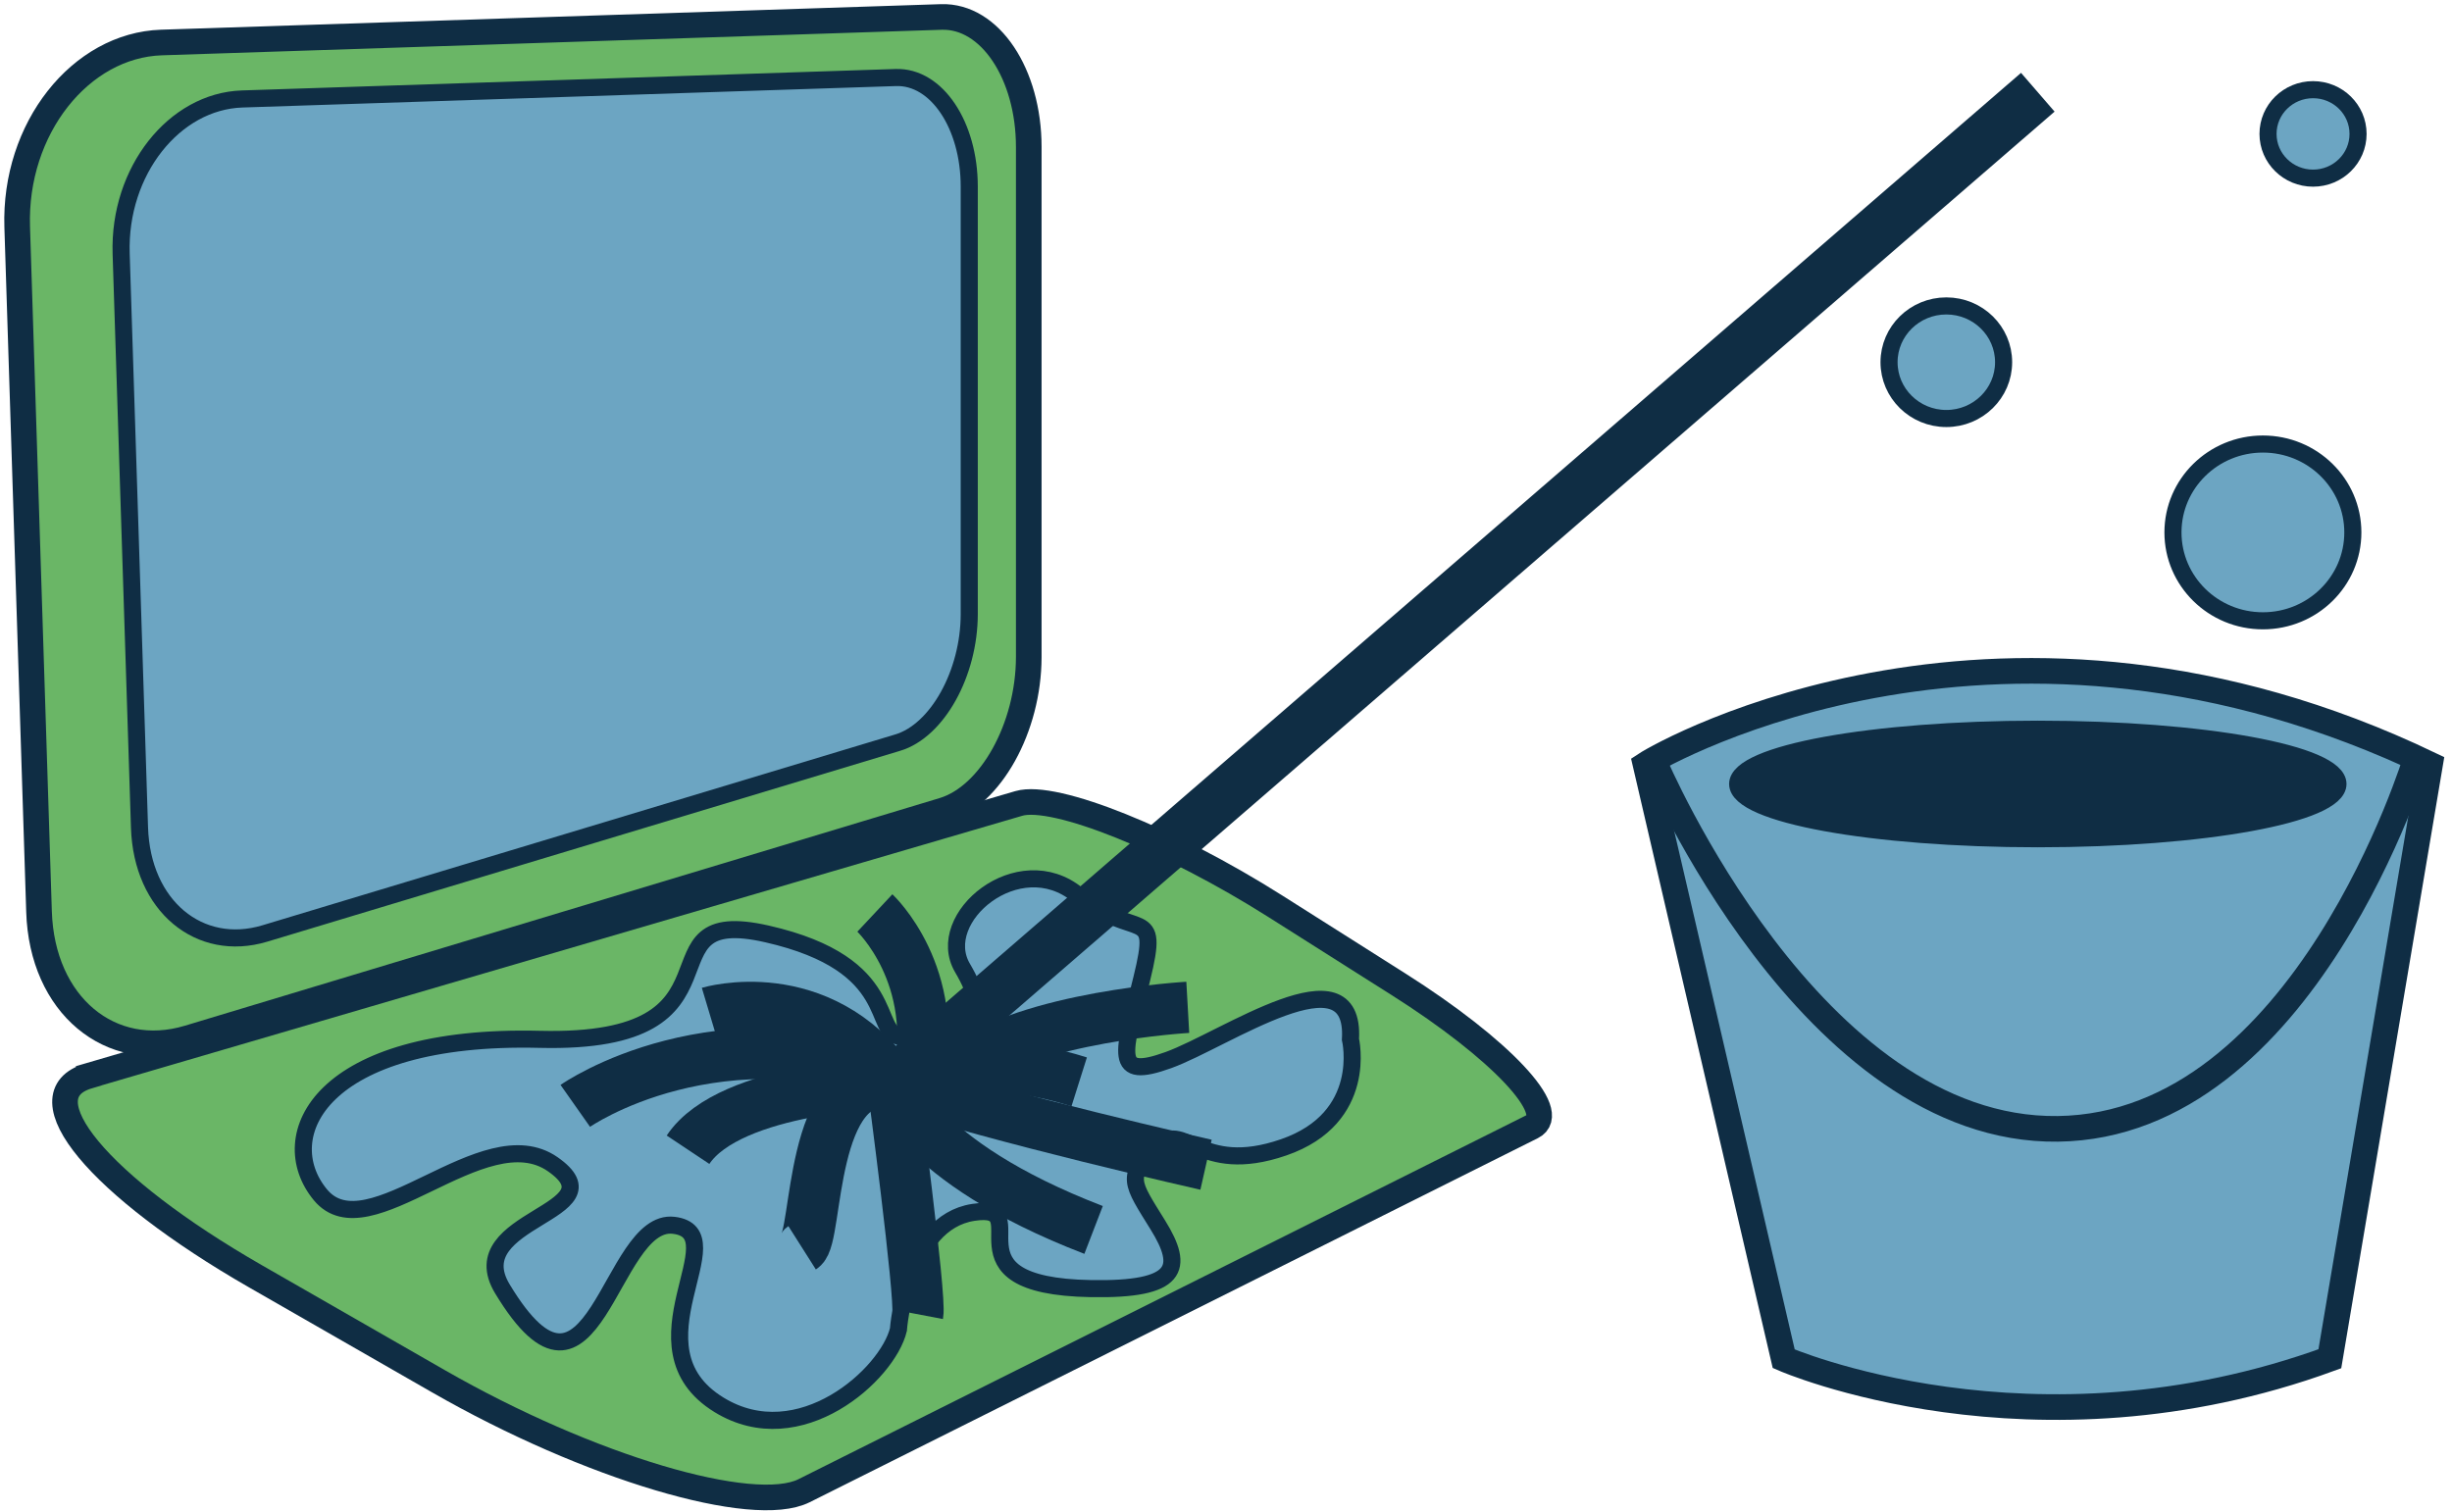 <svg width="287" height="177" viewBox="0 0 287 177" fill="none" xmlns="http://www.w3.org/2000/svg">
<path d="M110.406 94.876L22.061 121.527C12.947 124.273 4.908 117.693 4.568 106.724L2.013 26.57C1.64 15.045 9.419 5.287 18.906 4.976L110.169 1.986C115.879 1.797 120.413 8.665 120.413 17.201V76.938C120.402 85.163 115.97 93.198 110.406 94.876Z" fill="#6AB666" stroke="#0F2D44" stroke-width="3" stroke-miterlimit="10"/>
<path d="M105.047 86.952L30.994 109.291C23.35 111.591 16.622 106.079 16.328 96.888L14.18 29.693C13.874 20.024 20.388 11.855 28.337 11.588L104.854 9.077C109.649 8.921 113.448 14.678 113.448 21.835V71.915C113.437 78.805 109.728 85.552 105.058 86.952H105.047Z" fill="#6CA5C2" stroke="#0F2D44" stroke-width="2" stroke-miterlimit="10"/>
<path d="M10.38 125.951L119.249 94.065C123.433 92.842 136.968 98.31 149.27 106.101L163.676 115.226C175.628 122.794 182.65 130.252 179.337 131.908L94.112 174.53C88.176 177.497 68.965 171.84 51.302 161.704L29.897 149.423C11.523 138.876 2.714 128.207 10.38 125.962V125.951Z" fill="#6AB666" stroke="#0F2D44" stroke-width="3" stroke-miterlimit="10"/>
<path d="M284.428 89.508L272.703 159.081C237.909 171.807 208.781 159.081 208.781 159.081L192.612 89.508C195.032 87.919 234.676 65.647 284.428 89.508Z" fill="#6CA5C2" stroke="#0F2D44" stroke-width="3" stroke-miterlimit="10"/>
<path d="M238.52 98.199C257.923 98.199 273.652 95.328 273.652 91.787C273.652 88.245 257.923 85.374 238.52 85.374C219.117 85.374 203.388 88.245 203.388 91.787C203.388 95.328 219.117 98.199 238.52 98.199Z" fill="#0F2D44" stroke="#0F2D44" stroke-width="2" stroke-miterlimit="10"/>
<path d="M264.866 72.682C270.681 72.682 275.394 68.049 275.394 62.335C275.394 56.62 270.681 51.987 264.866 51.987C259.052 51.987 254.339 56.62 254.339 62.335C254.339 68.049 259.052 72.682 264.866 72.682Z" fill="#6CA5C2" stroke="#0F2D44" stroke-width="2" stroke-miterlimit="10"/>
<path d="M227.812 48.998C231.515 48.998 234.517 46.047 234.517 42.407C234.517 38.768 231.515 35.817 227.812 35.817C224.109 35.817 221.107 38.768 221.107 42.407C221.107 46.047 224.109 48.998 227.812 48.998Z" fill="#6CA5C2" stroke="#0F2D44" stroke-width="2" stroke-miterlimit="10"/>
<path d="M270.735 20.857C273.645 20.857 276.004 18.539 276.004 15.678C276.004 12.818 273.645 10.499 270.735 10.499C267.825 10.499 265.466 12.818 265.466 15.678C265.466 18.539 267.825 20.857 270.735 20.857Z" fill="#6CA5C2" stroke="#0F2D44" stroke-width="2" stroke-miterlimit="10"/>
<path d="M105.16 155.658C103.905 160.915 93.57 170.24 84.173 164.483C73.114 157.714 86.367 144.344 78.847 143.455C71.328 142.566 69.53 168.672 58.799 150.89C53.801 142.599 72.798 141.966 64.702 136.309C56.605 130.652 43.138 146.722 37.496 139.876C31.853 133.03 37.496 121.049 63.175 121.683C88.854 122.316 74.132 105.768 89.793 109.346C105.454 112.914 101.937 121.071 105.454 121.372C114.635 122.15 116.105 119.193 112.657 113.325C109.208 107.457 119.238 99.121 126.124 104.767C133.01 110.424 135.837 105.656 133.643 114.581C131.45 123.505 130.194 126.484 136.775 124.106C143.356 121.727 158.701 110.936 158.067 121.683C158.067 121.683 160.261 130.874 150.243 134.33C140.224 137.787 138.652 130.896 135.215 134.353C131.766 137.809 132.399 138.376 135.532 143.433C138.664 148.49 137.929 151.046 127.707 150.868C109.852 150.568 121.759 140.754 113.923 141.943C106.087 143.133 105.16 155.625 105.16 155.625V155.658Z" fill="#6CA5C2" stroke="#0F2D44" stroke-width="2" stroke-miterlimit="10"/>
<path d="M238.52 10.799L104.481 126.74C104.481 126.74 85.485 127.173 80.532 134.608" stroke="#0F2D44" stroke-width="6" stroke-miterlimit="10"/>
<path d="M93.886 146.089C95.797 144.877 94.61 125.217 104.481 126.74C104.481 126.74 106.969 135.897 128.001 143.999" stroke="#0F2D44" stroke-width="6" stroke-miterlimit="10"/>
<path d="M83.008 118.526C83.008 118.526 95.842 114.681 104.481 126.739" stroke="#0F2D44" stroke-width="6" stroke-miterlimit="10"/>
<path d="M67.336 129.473C67.336 129.473 83.981 117.759 107.421 126.662C107.421 126.662 113.527 122.627 126.316 126.662" stroke="#0F2D44" stroke-width="6" stroke-miterlimit="10"/>
<path d="M107.421 153.869C107.806 151.846 104.481 126.729 104.481 126.729C116.874 130.885 141.163 136.364 141.163 136.364" stroke="#0F2D44" stroke-width="6" stroke-miterlimit="10"/>
<path d="M107.421 126.651C110.214 114.203 102.401 106.89 102.401 106.89" stroke="#0F2D44" stroke-width="6" stroke-miterlimit="10"/>
<path d="M139.026 117.937C139.026 117.937 120.527 118.982 112.555 125.072" stroke="#0F2D44" stroke-width="6" stroke-miterlimit="10"/>
<path d="M193.675 89.341C193.675 89.341 211.97 132.541 240.872 132.163C269.774 131.785 282.811 88.752 282.811 88.752" stroke="#0F2D44" stroke-width="3" stroke-miterlimit="10"/>
</svg>
